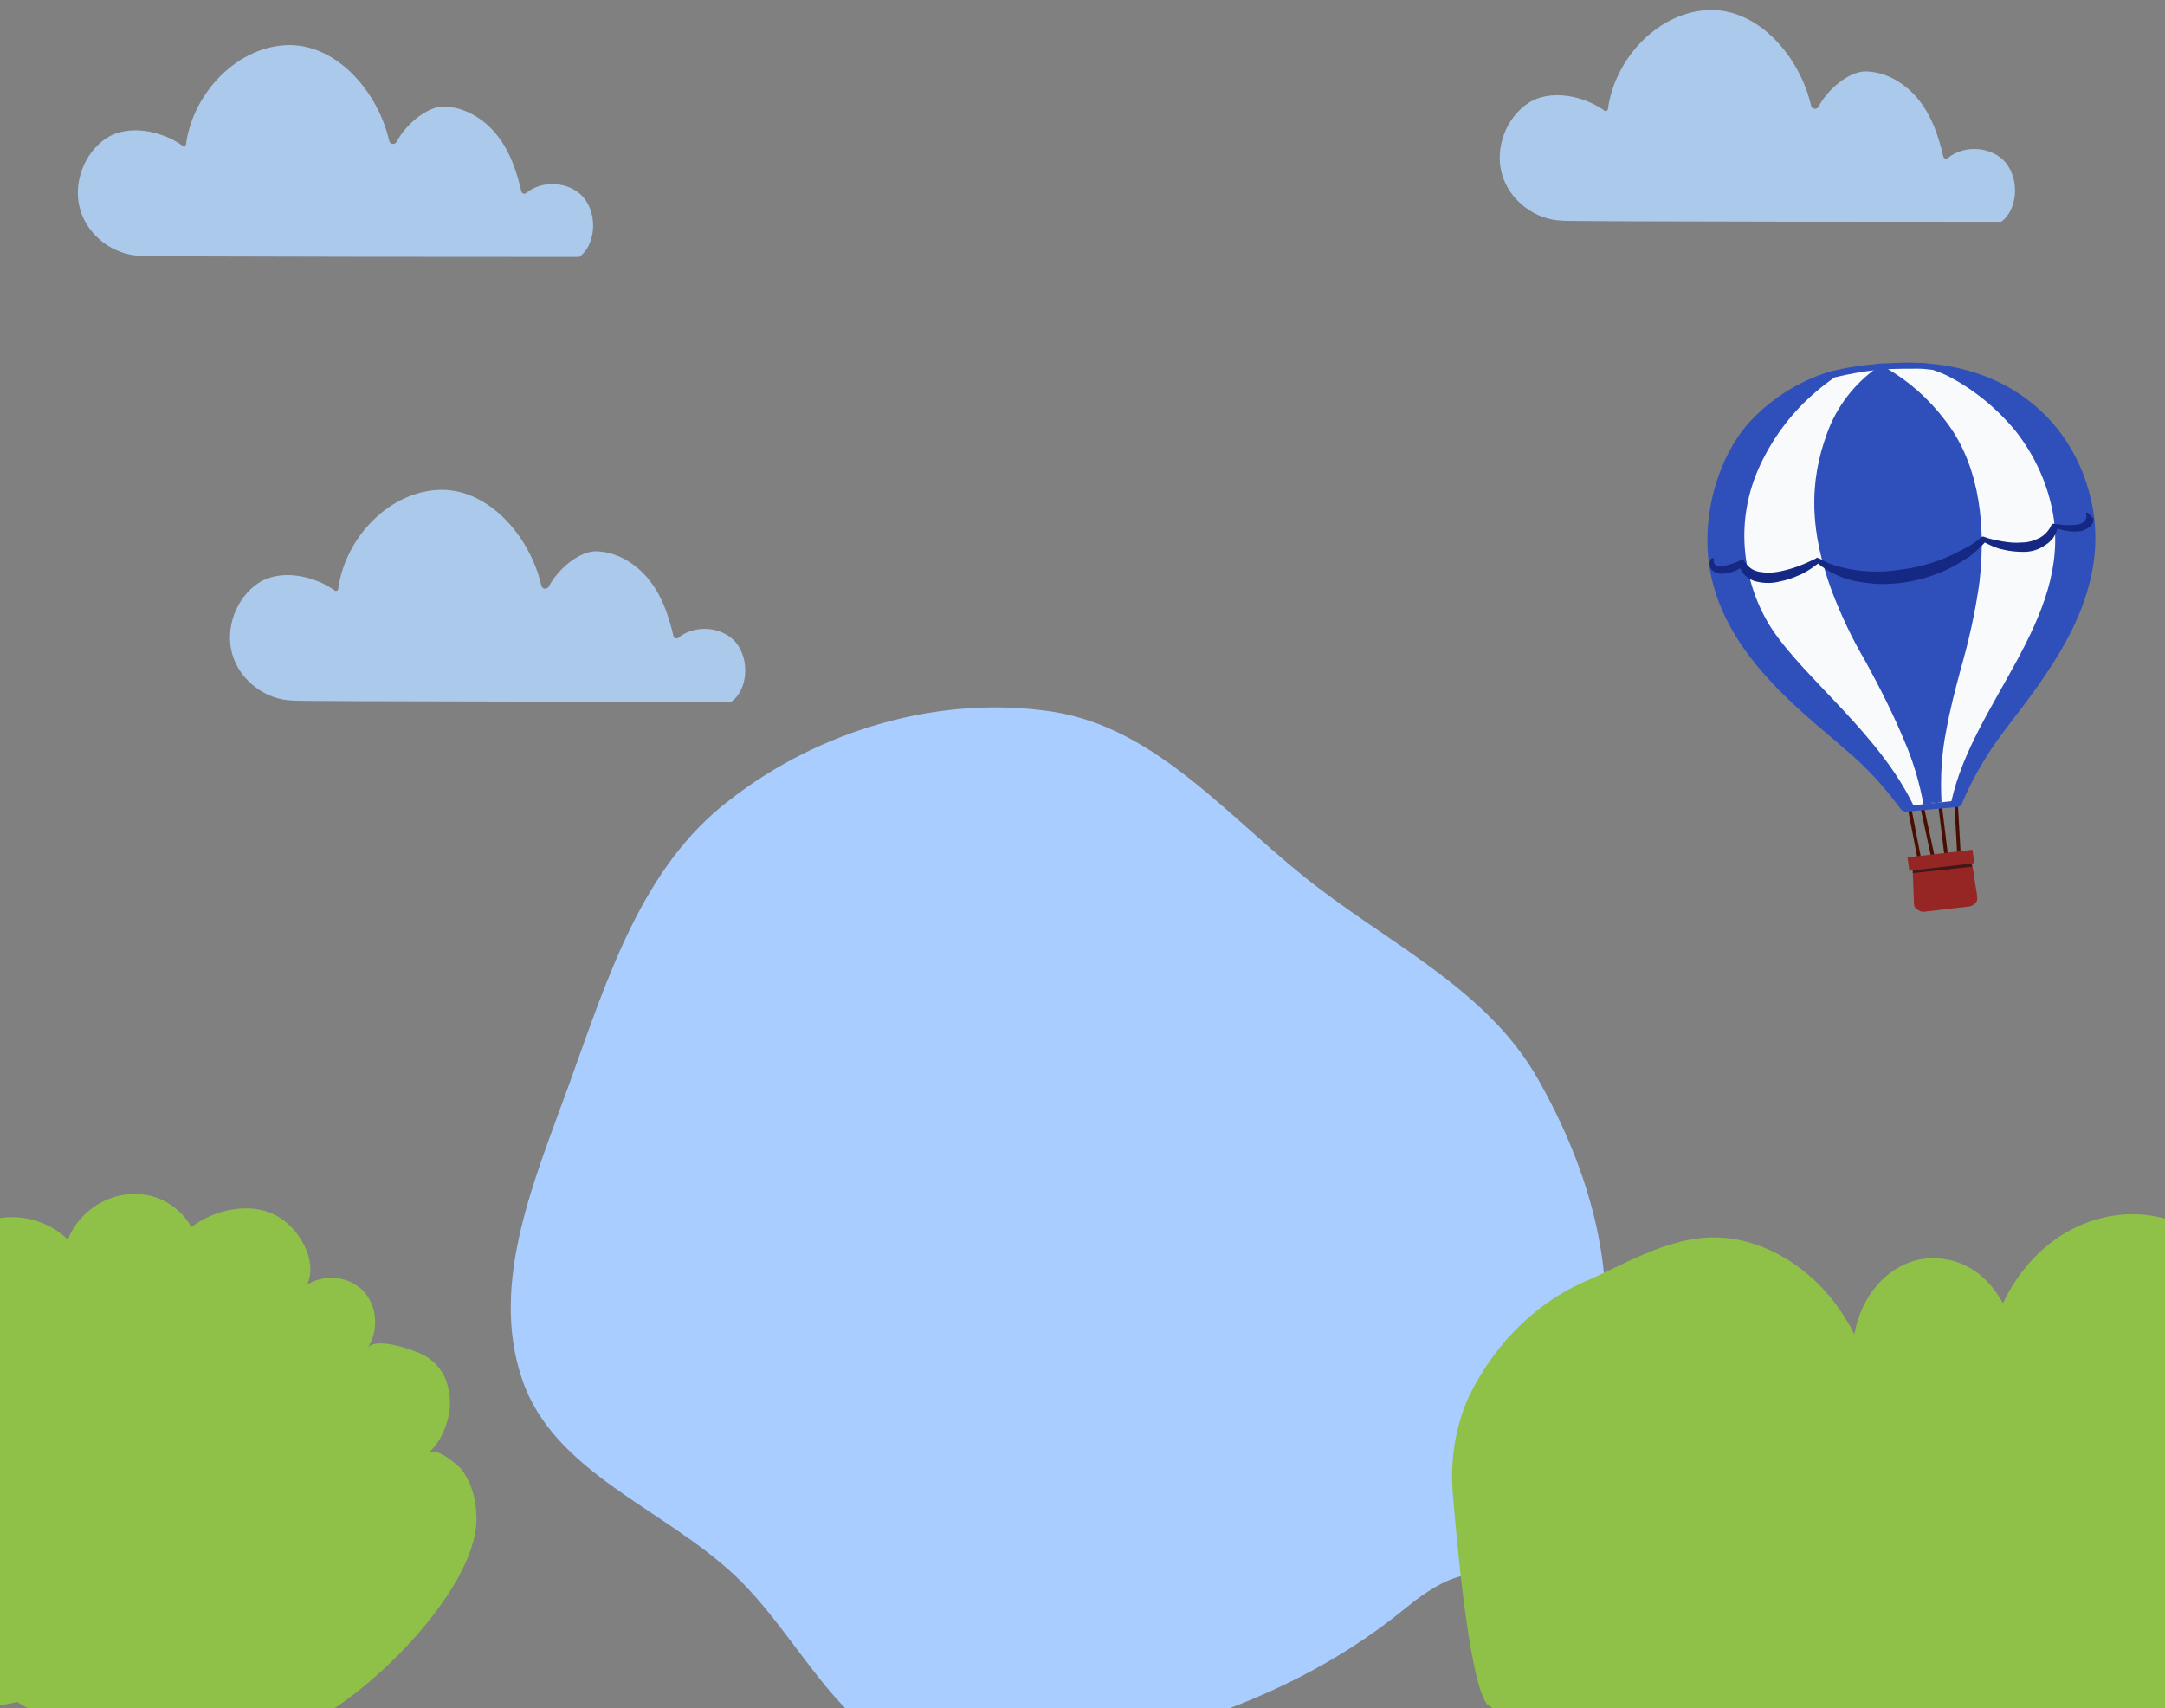 <svg version="1.1" id="Layer_1" xmlns="http://www.w3.org/2000/svg" xmlns:xlink="http://www.w3.org/1999/xlink" x="0px" y="0px"
	 viewBox="0 0 370 291.9" style="enable-background:new 0 0 370 291.9;" xml:space="preserve">
<rect x="0" y="0" width="370" height="291.9" fill="#808080" stroke="none"/>
<style type="text/css">
	.st0{fill-rule:evenodd;clip-rule:evenodd;fill:#A9CDFF;}
	.st1{fill:#8FC048;}
	.st2{fill:#ABCAEB;}
	.st3{fill:#962623;}
	.st4{fill:#480E00;}
	.st5{fill:#411819;}
	.st6{fill:#2F50BA;}
	.st7{fill:#F9FAFB;}
	.st8{fill:#142884;}
</style>
<path class="st0" d="M179.8,121.6c18.3,2.8,30.7,18.9,45.5,30.1c13.5,10.3,29.3,18,37.6,32.8c8.8,15.5,14.3,34.1,10,51.3
	c-21.1,84-2.4,14-32.7,39c-11.6,9.5-24.8,15.8-39.1,20.2c-14.5,4.4-29.8,10.1-44.1,5.3c-14.2-4.8-20.4-20.6-31.2-30.9
	c-12.3-11.7-31.2-17.7-36.6-33.8c-5.6-16.6,2.3-34.3,8.2-50.7c6.4-17.7,12.3-36.8,27.3-48.2C140.1,124.7,160.6,118.7,179.8,121.6z"
	/>
<path class="st1" d="M255.1,291.9h169.2c4.1-5.4,6.5-32.9,3-38.5c-3.5-5.6-10-5.7-15.8-5.4c0-3-0.9-5.9-2.4-8.3
	c-1.5-2.4-3.6-4.2-6-5.1c-2.4-0.9-5-0.8-7.4,0.1c-2.4,0.9-4.5,2.7-6.1,5c0.6-6.7-0.9-13.5-4.1-19.1c-3.2-5.6-8-9.8-13.6-11.8
	c-5.6-2-11.5-1.7-16.9,0.8c-5.4,2.5-9.9,7.2-12.7,13.1c-1.5-2.8-3.6-5-6.1-6.3c-2.5-1.3-5.4-1.7-8.1-1.2c-2.8,0.6-5.3,2.1-7.3,4.4
	c-2,2.3-3.3,5.2-3.9,8.4c-2.1-4.2-5-7.9-8.5-10.7c-3.5-2.8-7.4-4.7-11.6-5.5c-9-1.7-16.8,3-24.8,6.7c-8.8,3.5-16.3,10.6-20.9,20
	c-2.4,5.2-3.3,11.1-2.8,16.9c0.5,5.8,2.6,31.4,5.8,35.8L255.1,291.9z"/>
<path class="st1" d="M76,235.3c-0.8-1.6-2.1-3-3.7-3.8c-1.5-0.8-8.2-3.2-9.5-1.1c1-1.5,1.4-3.3,1.3-5c-0.1-1.8-0.8-3.5-2-4.8
	c-1.2-1.2-2.8-2-4.6-2.2c-1.7-0.2-3.5,0.2-5,1.1c1.9-4.2-1.5-9.8-5.3-11.8c-4.4-2.4-10.7-1-14.5,2c-0.8-1.5-2-2.8-3.5-3.8
	c-1.4-1-3.1-1.6-4.8-1.8c-2.7-0.3-5.4,0.3-7.7,1.7c-2.3,1.4-4.1,3.5-5.1,6c-2.1-2-4.8-3.3-7.7-3.7c-7.2-0.9-13.8,3.6-14.8,10
	c-0.3,1.6-0.2,3.2,0.3,4.8c-1,0.1-2,0.3-2.9,0.6c-2.2,0.8-4.3,2-5.9,3.7c-1.7,1.7-2.9,3.7-3.7,5.9c-0.4,1.3-0.2,2.7,0.3,4
	c-5.5,0-10.4,2-11.7,8.2c-2.4,10.9,9.5,46.7,18.4,45.4c2.3-0.4,4.5-1.1,6.5-2.1c1.8,1.3,3.8,2.2,6,2.6c2.2,0.4,4.4,0.2,6.5-0.4
	c4.8,3.2,11,4.1,15.7,1.2c2.8,2.8,6.2,4.8,10,5.8c2.8,0.7,5.8,0.9,8.7,0.4c2.9-0.5,5.6-1.6,8-3.3l0.8,0.5c6.8,4,36.5-21.9,35.3-36.8
	c-0.1-2.7-0.9-5.3-2.5-7.5c-0.7-0.8-4.4-4-5.7-2.8c1.2-1.1,2.1-2.4,2.7-3.9c0.6-1.5,1-3,1-4.6C76.9,238.2,76.6,236.7,76,235.3z"/>
<path class="st2" d="M99,43.9c0,0-75.8,0-75-0.2c-4.6-0.1-9-3.4-10.3-7.9c-1.3-4.5,0.7-9.7,4.5-12.2c3.7-2.4,9.4-1.3,13,1.3
	c0.2,0.2,0.6,0,0.6-0.3c1.2-8.8,8.9-16.9,17.8-16.9c8.2,0.1,15,8.1,16.9,16.3c0.1,0.7,1,0.8,1.3,0.2c1.6-3,5.1-5.9,7.9-6
	c3.7,0,7.2,2.2,9.4,5.1c2.1,2.7,3.2,6,4,9.4c0.1,0.4,0.5,0.5,0.8,0.3c2.8-2.3,7.4-2,9.8,0.7C102.3,36.8,101.7,42,99,43.9z"/>
<path class="st2" d="M125,119.9c0,0-75.8,0-75-0.2c-4.6-0.1-9-3.4-10.3-7.9c-1.3-4.5,0.7-9.7,4.5-12.2c3.7-2.4,9.4-1.3,13,1.3
	c0.2,0.2,0.6,0,0.6-0.3c1.2-8.8,8.9-16.9,17.8-16.9c8.2,0.1,15,8.1,16.9,16.3c0.1,0.7,1,0.8,1.3,0.2c1.6-3,5.1-5.9,7.9-6
	c3.7,0,7.2,2.2,9.4,5.1c2.1,2.7,3.2,6,4,9.4c0.1,0.4,0.5,0.5,0.8,0.3c2.8-2.3,7.4-2,9.8,0.7C128.3,112.8,127.7,118,125,119.9z"/>
<path class="st2" d="M342,37.9c0,0-75.8,0-75-0.2c-4.6-0.1-9-3.4-10.3-7.9c-1.3-4.5,0.7-9.7,4.5-12.2c3.7-2.4,9.4-1.3,13,1.3
	c0.2,0.2,0.6,0,0.6-0.3c1.2-8.8,8.9-16.9,17.8-16.9c8.2,0.1,15,8.1,16.9,16.3c0.1,0.7,1,0.8,1.3,0.2c1.6-3,5.1-5.9,7.9-6
	c3.7,0,7.2,2.2,9.4,5.1c2.1,2.7,3.2,6,4,9.4c0.1,0.4,0.5,0.5,0.8,0.3c2.8-2.3,7.4-2,9.8,0.7C345.3,30.8,344.7,36,342,37.9z"/>
<path class="st3" d="M337.9,153.1c0,0.2,0,0.4,0,0.6c0,0.2-0.1,0.4-0.3,0.6c-0.1,0.2-0.3,0.3-0.5,0.4c-0.2,0.1-0.4,0.2-0.6,0.2
	l-7.7,0.9c-0.2,0-0.4,0-0.6-0.1c-0.2-0.1-0.4-0.2-0.6-0.3c-0.2-0.1-0.3-0.3-0.4-0.5c-0.1-0.2-0.1-0.4-0.1-0.6l-0.2-5.1v-0.3
	c0-0.5,0.1-0.9,0.4-1.3c0.3-0.3,0.7-0.6,1.2-0.6l6.5-0.7c0.5-0.1,0.9,0.1,1.3,0.3c0.4,0.3,0.6,0.7,0.7,1.1l0.1,0.3L337.9,153.1z"/>
<path class="st4" d="M326.3,136.3l-0.6,0.1l2,10.3l0.6-0.1L326.3,136.3z"/>
<path class="st4" d="M328.4,136l-0.6,0.1l2.5,11.6l0.6-0.1L328.4,136z"/>
<path class="st4" d="M331.6,135.4l-0.6,0.1l1.6,13.1l0.6-0.1L331.6,135.4z"/>
<path class="st4" d="M334.5,135.5l-0.6,0l0.7,12.5l0.6,0L334.5,135.5z"/>
<path class="st5" d="M337,148.1l-10.1,1.1V149c0-0.5,0.1-0.9,0.4-1.3c0.3-0.3,0.7-0.6,1.2-0.6l6.5-0.7c0.5-0.1,0.9,0.1,1.3,0.3
	c0.4,0.3,0.6,0.7,0.7,1.1L337,148.1z"/>
<path class="st6" d="M357.2,84.7c-3.2-12.6-13.2-21.1-26.8-22.5c-0.8-0.1-1.7-0.2-2.6-0.2c-1.9-0.1-3.8,0-5.7,0.1
	c-0.5,0-1,0-1.4,0.1c-2.5,0.2-5.1,0.6-7.6,1.2l-0.4,0.1c-5.5,1.7-10.5,4.9-14.3,9.3c-4,4.8-6.5,12.1-6.6,19
	c-0.3,16.2,12.6,27,22,34.9l1.6,1.4c3.6,3,6.7,6.4,9.4,10.1c0.1,0.2,0.3,0.3,0.5,0.4c0.1,0,0.2,0.1,0.3,0.1h0.1l8.8-0.8
	c0.2,0,0.4-0.1,0.5-0.2c0.1-0.1,0.3-0.3,0.3-0.4c1.8-4.3,4.2-8.4,7-12.1l1.2-1.6C351.1,113.7,361.2,100.5,357.2,84.7z"/>
<path class="st7" d="M333.5,136.9l-1.8,0.2l-2.8,0.3l-1.9,0.2c-5.9-12.2-18.4-21.5-24.1-30c-2.7-4.1-4.3-8.9-4.7-13.8
	c-0.4-4.9,0.5-9.8,2.6-14.3c2.1-4.5,5.1-8.6,8.8-11.9c1.2-1.1,2.5-2.1,3.9-3.1c2.4-0.6,4.8-1,7.3-1.3l1.4-0.1
	c1.9-0.1,3.8-0.1,5.6-0.1c0.8,0,1.7,0.1,2.5,0.2c0.9,0.3,1.9,0.7,2.7,1.1c4.4,2.3,8.3,5.5,11.5,9.4c3.3,4.2,5.5,9.1,6.4,14.3
	C353.8,106,337.2,120.1,333.5,136.9z"/>
<path class="st6" d="M338.2,99.4c-1,8.7-4.3,17.3-5.8,25.5c-0.8,4-1,8-0.8,12.1l-2.8,0.3c-0.6-3.2-1.5-6.4-2.7-9.4
	c-5.4-13.1-9.6-17.7-12.9-26.8c-3.5-9.4-4.3-17.9-0.8-27c1.6-4.4,4.5-8.2,8.3-10.9l1.4-0.1c4.3,2.2,7.8,6,10.1,9
	C340.1,82,338.6,95.7,338.2,99.4z"/>
<path class="st6" d="M328.7,137.5v-0.2c-0.6-3.2-1.5-6.4-2.7-9.4c-2.1-5.2-4.6-10.2-7.3-15.1c-2.2-3.7-4-7.6-5.6-11.7
	c-3.8-10.3-4-18.6-0.8-27.2c1.6-4.4,4.6-8.3,8.4-11h0.1c0.5-0.1,1-0.1,1.4-0.1c4,2.3,7.4,5.3,10.2,9c5.2,6.6,7.2,16.2,5.9,27.6
	c-0.7,5.1-1.8,10-3.2,14.9c-1,3.7-1.9,7.2-2.5,10.6c-0.8,4-1,8-0.8,12v0.2L328.7,137.5z M320.9,63.4c-3.8,2.7-6.6,6.5-8.3,10.8
	c-3.2,8.4-2.9,16.7,0.8,26.9c1.5,4,3.4,7.9,5.5,11.6c2.8,4.9,5.2,10,7.4,15.2c1.2,3,2.1,6.1,2.7,9.3l2.4-0.2c-0.3-4,0-8,0.8-11.9
	c0.6-3.5,1.6-7.2,2.5-10.6c1.4-4.9,2.5-9.9,3.2-14.9c1.3-11.2-0.7-20.7-5.8-27.3c-2.7-3.6-6.1-6.7-10-8.9
	C321.9,63.3,321.4,63.3,320.9,63.4z"/>
<path class="st3" d="M337.1,145.2l-11.1,1.3l0.3,2.3l11.1-1.3L337.1,145.2z"/>
<path class="st8" d="M357,87.8l-0.1-0.1c0,0-0.1-0.1-0.1-0.1c0,0-0.1,0-0.1,0c0,0-0.1,0-0.1,0c0,0-0.1,0-0.1,0.1c0,0,0,0.1,0,0.1
	s0,0.1,0,0.1c0.1,0.2,0.1,0.5,0,0.7c-0.1,0.2-0.2,0.5-0.4,0.6c-0.4,0.3-1,0.5-1.5,0.5c-1.2,0.1-2.4,0-3.5-0.2c-0.1,0-0.2,0-0.3,0
	c-0.1,0-0.2,0.1-0.2,0.2c-0.4,0.9-1.1,1.7-2,2.2c-1,0.5-2,0.8-3.1,0.8c-1.1,0.1-2.2,0-3.3-0.2c-1.1-0.2-2.2-0.4-3.2-0.8
	c-0.1,0-0.2,0-0.2,0c-0.1,0-0.2,0.1-0.2,0.1c-0.9,0.8-1.9,1.5-3,2c-1.1,0.6-2.2,1.1-3.3,1.6c-2.3,0.9-4.7,1.6-7.2,1.9
	c-2.4,0.4-4.9,0.5-7.3,0.2c-1.2-0.1-2.4-0.4-3.6-0.7c-1.2-0.3-2.3-0.8-3.3-1.4h-0.1c-0.1,0-0.1-0.1-0.2-0.1s-0.2,0-0.2,0.1
	c-1,0.5-2.1,1-3.2,1.4c-1.1,0.4-2.2,0.7-3.3,0.9c-1.1,0.2-2.2,0.2-3.3,0c-0.5-0.1-1-0.3-1.4-0.6c-0.4-0.3-0.8-0.7-1-1.1
	c-0.1-0.1-0.2-0.2-0.3-0.3c-0.1,0-0.3,0-0.4,0c-0.9,0.5-1.9,0.8-2.9,1c-0.4,0.1-0.9,0.1-1.3-0.1c-0.3-0.1-0.5-0.6-0.4-1
	c0-0.1,0-0.1,0-0.1s-0.1-0.1-0.1-0.1c-0.1,0-0.1,0-0.2,0c-0.1,0-0.1,0.1-0.2,0.1v0.1c-0.2,0.3-0.3,0.6-0.2,1c0,0.2,0.1,0.4,0.2,0.6
	s0.3,0.3,0.4,0.4c0.6,0.4,1.3,0.5,2,0.4c0.9-0.1,1.8-0.4,2.6-0.9c0.2,0.5,0.5,0.9,0.9,1.3c0.6,0.5,1.3,0.9,2,1
	c1.3,0.3,2.7,0.3,4.1-0.1c0.6-0.1,1.2-0.3,1.8-0.5c0.6-0.2,1.2-0.5,1.7-0.7c1-0.5,1.9-1.1,2.8-1.8c2,1.6,4.4,2.7,6.9,3.1
	c1.3,0.2,2.7,0.4,4,0.4c1.3,0,2.7-0.1,4-0.3c2.6-0.4,5.2-1.2,7.6-2.4c1.2-0.6,2.3-1.3,3.4-2c0.9-0.7,1.8-1.5,2.6-2.4
	c1,0.5,2,1,3.1,1.2c1.2,0.3,2.4,0.4,3.6,0.4c1.3,0,2.6-0.4,3.7-1.2c0.5-0.3,0.9-0.7,1.3-1.2c0.3-0.5,0.6-1,0.7-1.6
	c0.5,0.2,1,0.3,1.5,0.4c0.7,0.1,1.4,0.2,2,0.1c0.8,0,1.6-0.4,2.2-0.9c0.3-0.3,0.5-0.8,0.5-1.3C357.5,88.4,357.3,88.1,357,87.8z"/>
</svg>
